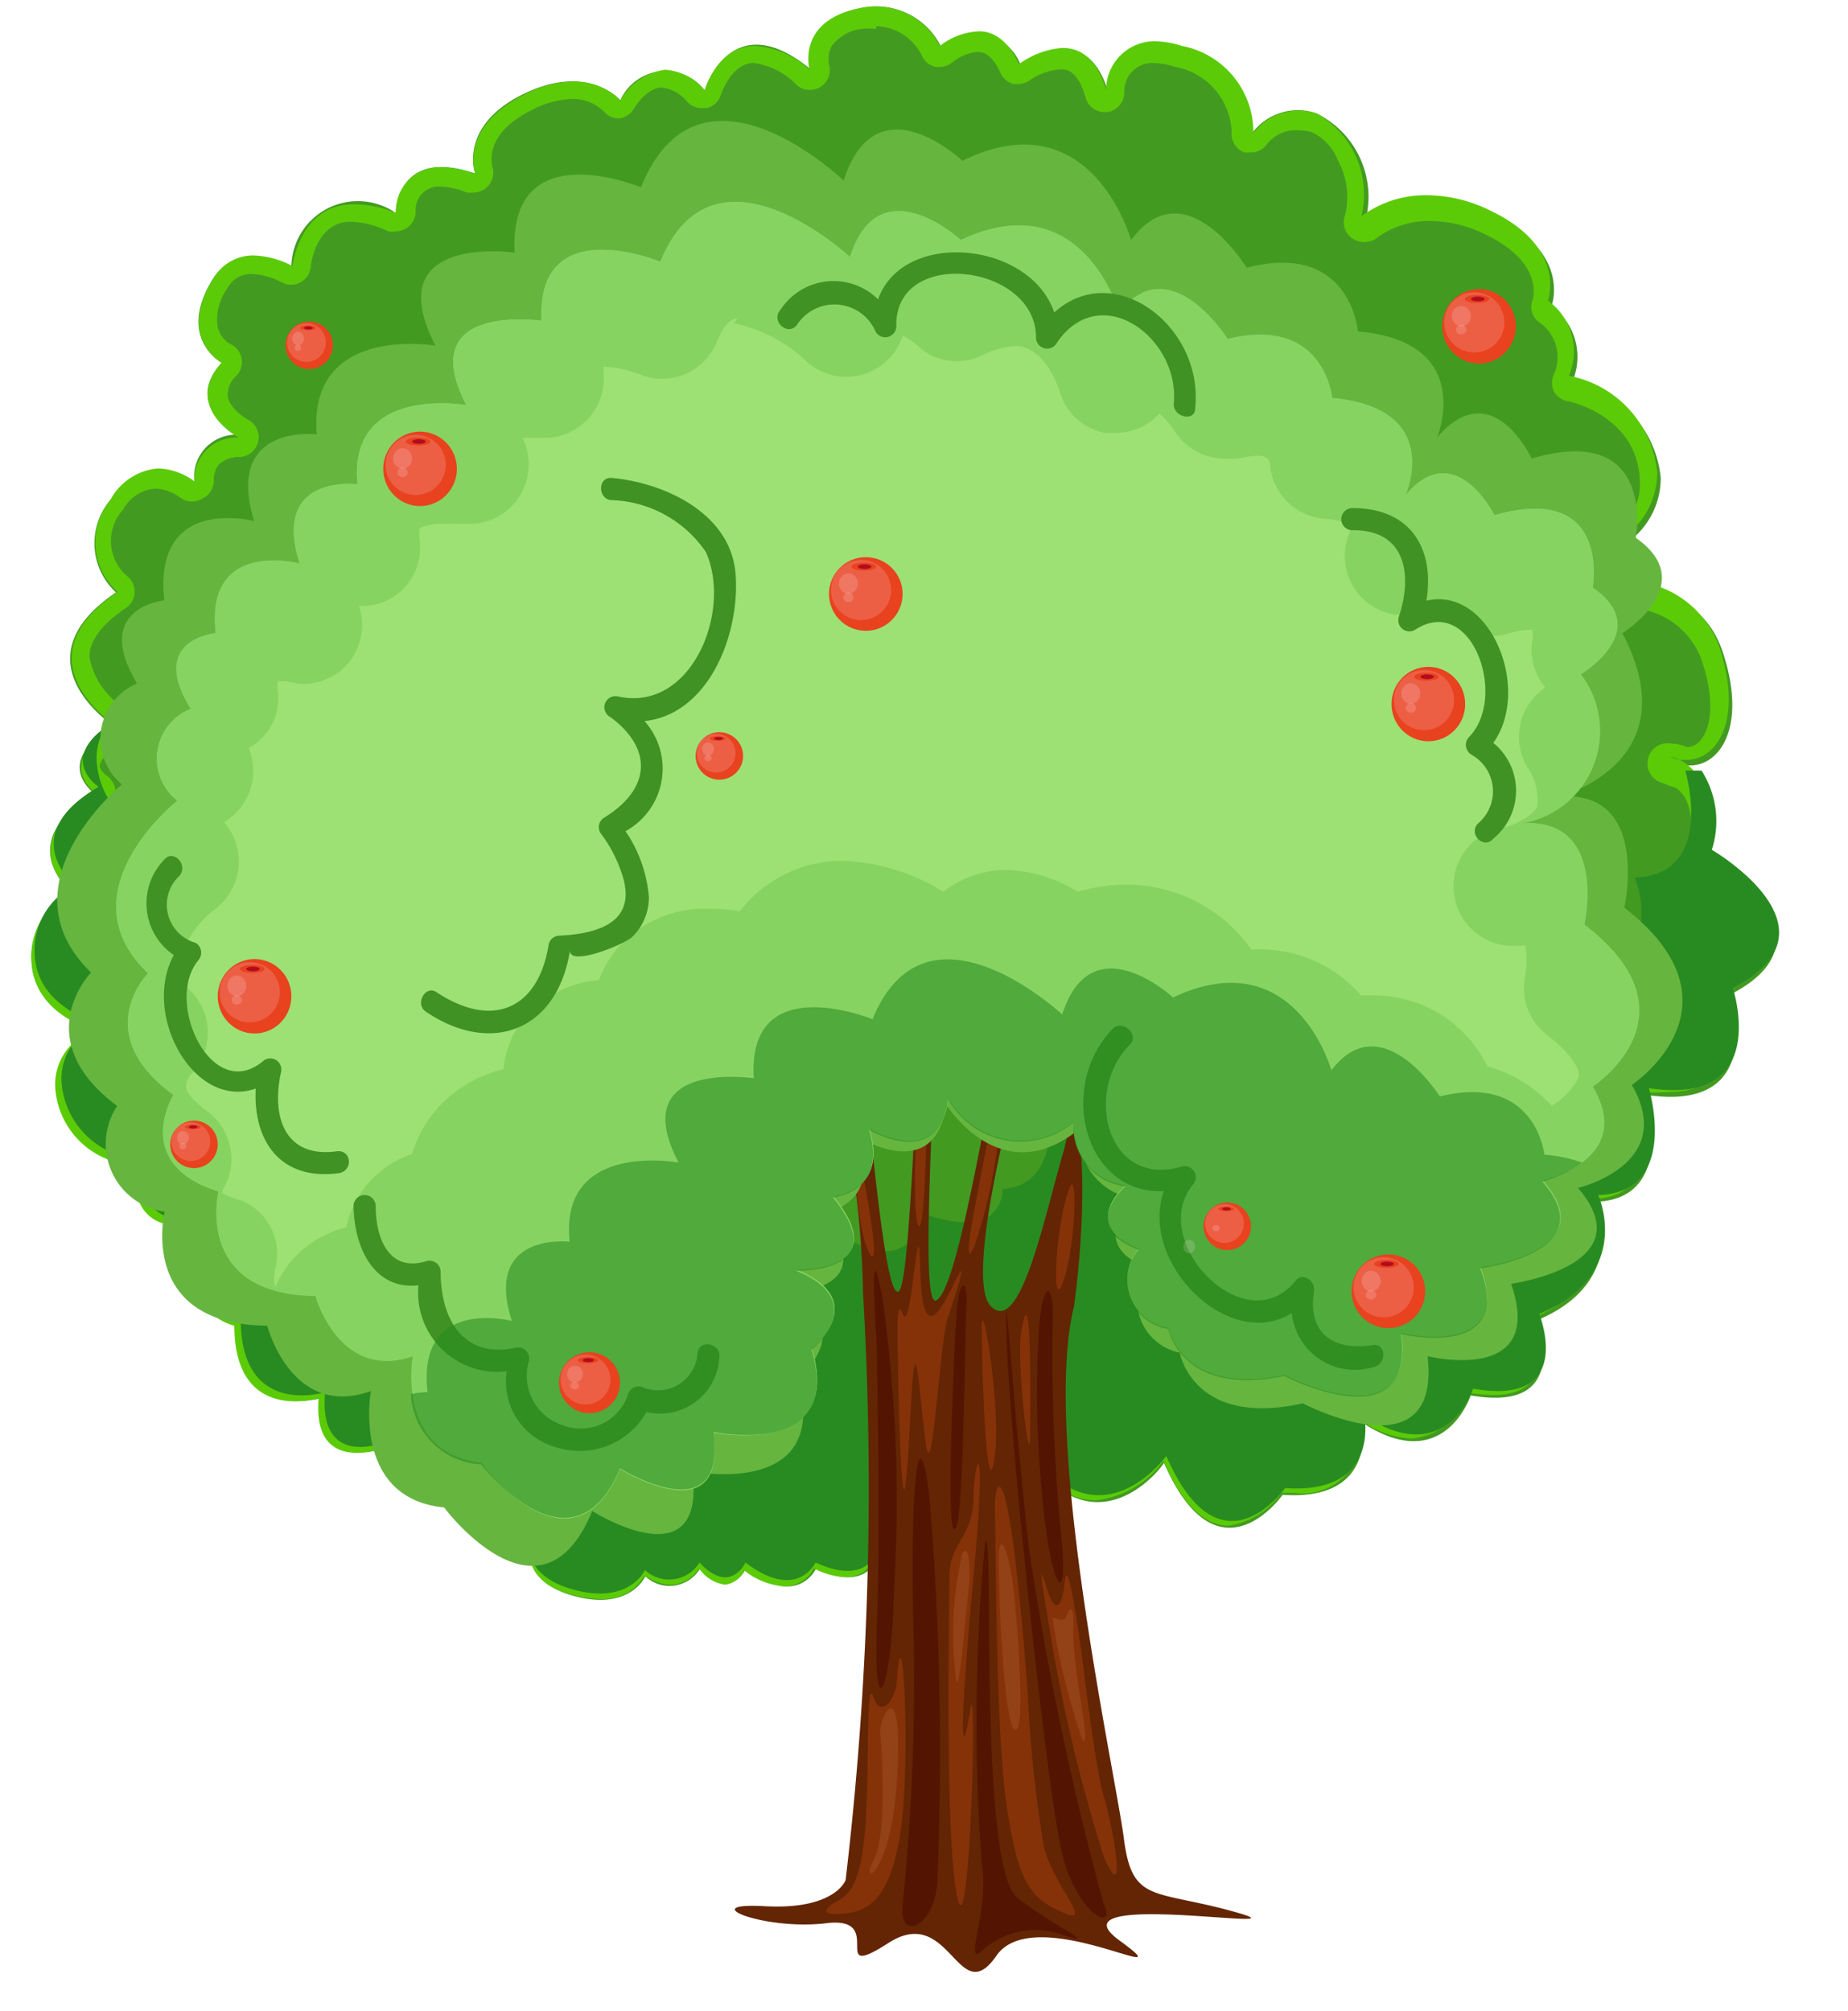 <svg xmlns="http://www.w3.org/2000/svg" viewBox="-0.8 -0.161 46.68 50.791"><title>29</title><g data-name="Layer 2"><g data-name="Layer 1"><circle cx="42.29" cy="23.01" r=".6" fill="#e8421f"/><circle cx="42.21" cy="22.94" r=".49" fill="#ffecff" opacity=".17"/><ellipse cx="42" cy="23.07" rx=".08" ry=".08" transform="rotate(-1.31 42.163 23.227)" fill="#ffecff" opacity=".17"/><ellipse cx="42" cy="22.84" rx=".15" ry=".17" transform="translate(-.5 .94)" fill="#ffecff" opacity=".17"/><ellipse cx="42.25" cy="22.57" rx=".2" ry=".06" fill="#e8421f"/><ellipse cx="42.27" cy="22.57" rx=".11" ry=".04" fill="#b20c1f"/><circle cx="28.64" cy="3.57" r=".77" fill="#e8421f"/><circle cx="28.54" cy="3.49" r=".63" fill="#ffecff" opacity=".17"/><ellipse cx="28.27" cy="3.65" rx=".11" ry=".1" transform="rotate(-1.54 28.23 3.728)" fill="#ffecff" opacity=".17"/><ellipse cx="28.27" cy="3.36" rx=".2" ry=".21" transform="rotate(-1.5 28.224 3.426)" fill="#ffecff" opacity=".17"/><ellipse cx="28.59" cy="3" rx=".26" ry=".08" fill="#e8421f"/><ellipse cx="28.61" cy="3" rx=".14" ry=".05" fill="#b20c1f"/><path d="M24.67 35.77s.5 2.22-1.12 2.34c0 0 .08 1.38-2.08.59 0 0 0 1.52-1.66.76 0 0-.46 1-1.77 0 0 0-.39.84-1.16 0a.9.9 0 0 1-1.38.19s-.39.89-1.82.49-1.05-1.37-1.05-1.37-1.84.66-1.72-1.15A1.38 1.38 0 0 1 9 36.38s-1.83.75-1.66-1.24c0 0-2.12.66-2.13-1.83 0 0-1.54-.3-.93-2.57 0 0-1.74.49-1.59-1.49a2.09 2.09 0 0 1-2-1.89 1.43 1.43 0 0 1 1-1.51S.09 25.5 0 24.17a1.82 1.82 0 0 1 1-1.8s-1.53-1.25.59-2.49c0 0-1.11-.76.48-1.71 0 0-2.51-1.63.06-3.37A1.69 1.69 0 0 1 2 12.45 1.42 1.42 0 0 1 4.11 12a1.06 1.06 0 0 1 1.13-1.18S3.79 10.1 4.8 9c0 0-1.14-.61-.24-2.09.67-1.1 2-.32 2-.32A1.68 1.68 0 0 1 9.2 5.22s0-1.68 2-1c0 0-.43-1.19 1.21-2s2.46.15 2.46.15A1.25 1.25 0 0 1 17 2.12s.66-2.2 2.69-.52c0 0-.35-1.19 1.19-1.54a1.82 1.82 0 0 1 2.11 1 1.2 1.2 0 0 1 2 .45s1.66-1.28 2.2.66c0 0 0-1.7 1.93-1.12a2.22 2.22 0 0 1 1.71 2.15 1.44 1.44 0 0 1 1.62-.5 2.35 2.35 0 0 1 1.23 2.75 3 3 0 0 1 3.24-.16c2 .93 1.47 2.28 1.47 2.28a1.58 1.58 0 0 1 .53 1.9 2.75 2.75 0 0 1 2.23 2.44 2 2 0 0 1-2 2 .67.67 0 0 1 0 .85s2.82-.67 3.56 1.53-.33 3.22-1.24 2.78c0 0 1.33.16.9 2.4 0 0 3.44 2 .53 3.49 0 0 1 3-2.12 2.53 0 0 .8 2.64-1.28 2.7 0 0 .92 2-1.49 3 0 0 .95 2.35-1.66 1.89 0 0-.67 2.06-2.75.68 0 0 .43 2-2 1.83 0 0-1.63 2.33-3-.81.04.01-2 2.8-3.93-1.01z" fill="#439a21"/><path d="M21.33.5a1.33 1.33 0 0 1 1.16.75.5.5 0 0 0 .34.28h.11a.5.5 0 0 0 .32-.12 1.19 1.19 0 0 1 .63-.26c.08 0 .35 0 .58.53a.5.5 0 0 0 .33.28h.12a.5.5 0 0 0 .3-.1 1.57 1.57 0 0 1 .78-.27c.12 0 .42 0 .62.71a.5.5 0 0 0 .48.37h.06a.5.5 0 0 0 .44-.49.71.71 0 0 1 .72-.75 2 2 0 0 1 .57.1 1.73 1.73 0 0 1 1.42 1.65.5.5 0 0 0 .33.51h.16a.5.5 0 0 0 .41-.22.93.93 0 0 1 .79-.34 1.22 1.22 0 0 1 .34.05 1.31 1.31 0 0 1 .66.72 1.93 1.93 0 0 1 .18 1.36.5.5 0 0 0 .46.69.5.5 0 0 0 .36-.12 2.24 2.24 0 0 1 1.35-.41 3.18 3.18 0 0 1 1.35.33c1.47.7 1.24 1.57 1.21 1.67a.48.48 0 0 0 .2.58 1.07 1.07 0 0 1 .34 1.3.5.5 0 0 0 0 .42.5.5 0 0 0 .34.25c.07 0 1.78.39 1.83 2a1.36 1.36 0 0 1-.33 1 1.9 1.9 0 0 1-1.19.48.51.51 0 0 0-.49.32.46.46 0 0 0 .13.52c0 .05 0 .13-.06.23a.5.5 0 0 0 .42.77h.11a4.05 4.05 0 0 1 .83-.08 2 2 0 0 1 2.14 1.29c.43 1.28.12 1.86 0 2a.46.46 0 0 1-.36.21 1.25 1.25 0 0 0-.33-.09h-.06a.5.5 0 0 0-.21 1 1.5 1.5 0 0 0 .3.11c.38.23.5.86.33 1.75a.5.5 0 0 0 .24.53c.38.22 1.46 1 1.45 1.65 0 .41-.49.75-.9 1a.5.5 0 0 0-.24.6 2 2 0 0 1-.06 1.56 1.14 1.14 0 0 1-1 .36 3.62 3.62 0 0 1-.53 0h-.07a.5.5 0 0 0-.38.17.5.5 0 0 0-.1.47 2.46 2.46 0 0 1-.07 1.74.83.83 0 0 1-.74.31.5.5 0 0 0-.41.24.51.51 0 0 0 0 .48 1.7 1.7 0 0 1 0 1.2 2.14 2.14 0 0 1-1.26 1.1.5.5 0 0 0-.27.65 1.42 1.42 0 0 1 0 1.05c-.09.14-.3.21-.62.21a3.06 3.06 0 0 1-.54-.05h-.09a.5.5 0 0 0-.47.34s-.28.81-1 .81a2 2 0 0 1-1-.39.5.5 0 0 0-.56 0 .5.5 0 0 0-.21.52 1.25 1.25 0 0 1-.18.91 1.23 1.23 0 0 1-1 .34h-.32a.5.5 0 0 0-.41.21c-.11.16-.53.62-.93.62s-.81-.48-1.18-1.34a.5.5 0 0 0-.4-.3h-.06a.5.5 0 0 0-.4.2 2 2 0 0 1-1.31.78c-.78 0-1.42-.94-1.82-1.74a.5.5 0 0 0-.93.34 2.23 2.23 0 0 1-.08 1.31.64.64 0 0 1-.52.25.49.49 0 0 0-.35.17.48.48 0 0 0-.12.36.34.34 0 0 1-.08.21.55.55 0 0 1-.37.1 3 3 0 0 1-1-.21.51.51 0 0 0-.17 0 .5.5 0 0 0-.28.09.5.5 0 0 0-.22.4c0 .11 0 .48-.36.48A1.42 1.42 0 0 1 20 39a.55.55 0 0 0-.23-.06h-.16a.47.47 0 0 0-.27.26.35.35 0 0 1-.31.17 1.33 1.33 0 0 1-.73-.31.5.5 0 0 0-.3-.06h-.13a.5.5 0 0 0-.32.27l-.05.06a.81.81 0 0 1-.28-.23.5.5 0 0 0-.38-.18h-.06a.48.48 0 0 0-.38.26.36.36 0 0 1-.28.16.77.77 0 0 1-.39-.15.53.53 0 0 0-.29-.09h-.13a.47.47 0 0 0-.3.28.73.73 0 0 1-.68.3 2.09 2.09 0 0 1-.55-.08 1.06 1.06 0 0 1-.69-.43.43.43 0 0 1 0-.28.5.5 0 0 0-.46-.68h-.17a1.84 1.84 0 0 1-.53.09.56.56 0 0 1-.4-.12.86.86 0 0 1-.12-.62.5.5 0 0 0-.19-.43.5.5 0 0 0-.3-.1h-.16a1.6 1.6 0 0 1-.44.06c-.51 0-.76-.26-.82-.86a.5.5 0 0 0-.68-.41 1.63 1.63 0 0 1-.52.1.44.44 0 0 1-.33-.1c-.06-.07-.16-.25-.12-.73a.5.5 0 0 0-.18-.43.5.5 0 0 0-.31-.11h-.15a1.75 1.75 0 0 1-.44.06c-.44 0-1-.15-1-1.41a.5.5 0 0 0-.4-.49.88.88 0 0 1-.5-.4 2.07 2.07 0 0 1 0-1.55.5.5 0 0 0-.13-.49.49.49 0 0 0-.35-.15h-.13a1.33 1.33 0 0 1-.3 0 .63.63 0 0 1-.49-.17 1.13 1.13 0 0 1-.17-.84.5.5 0 0 0-.13-.37.5.5 0 0 0-.36-.17 1.57 1.57 0 0 1-1.56-1.43.92.92 0 0 1 .61-1 .5.5 0 0 0 .34-.5.5.5 0 0 0-.38-.46S.56 25.07.5 24.13a1.32 1.32 0 0 1 .71-1.31.5.5 0 0 0 .12-.82 1 1 0 0 1-.33-.73c0-.31.33-.65.88-1a.5.5 0 0 0 0-.85s-.17-.14-.16-.25.17-.35.61-.61a.5.5 0 0 0 0-.85 1.91 1.91 0 0 1-.87-1.28c0-.41.31-.83.94-1.25a.5.5 0 0 0 0-.8 1.17 1.17 0 0 1-.09-1.67 1 1 0 0 1 .82-.53 1.12 1.12 0 0 1 .6.21.49.49 0 0 0 .56.05.5.5 0 0 0 .31-.44.64.64 0 0 1 .12-.42.74.74 0 0 1 .54-.2.5.5 0 0 0 .21-.94c-.12-.06-.47-.31-.52-.59a.67.67 0 0 1 .23-.53.5.5 0 0 0-.18-.8.71.71 0 0 1-.3-.41 1.34 1.34 0 0 1 .25-1 .66.66 0 0 1 .61-.35 1.75 1.75 0 0 1 .74.2.51.51 0 0 0 .25.07.5.5 0 0 0 .5-.45c0-.11.16-1.14 1-1.14a2.27 2.27 0 0 1 .95.24.51.51 0 0 0 .2 0 .49.49 0 0 0 .27-.08.5.5 0 0 0 .23-.41.59.59 0 0 1 .6-.64 2 2 0 0 1 .69.15.48.48 0 0 0 .17 0 .5.5 0 0 0 .47-.67c0-.07-.21-.81 1-1.41a2.3 2.3 0 0 1 1-.28 1.12 1.12 0 0 1 .82.31.49.49 0 0 0 .38.18.5.5 0 0 0 .39-.26s.31-.52.7-.52a1 1 0 0 1 .65.37.5.5 0 0 0 .36.15h.12a.5.5 0 0 0 .36-.34s.26-.8.83-.8a1.86 1.86 0 0 1 1.1.57.49.49 0 0 0 .32.11.5.5 0 0 0 .48-.64.71.71 0 0 1 .07-.47 1.11 1.11 0 0 1 .74-.43 1.73 1.73 0 0 1 .38 0zm0-.5a2.24 2.24 0 0 0-.49.06c-1.53.35-1.19 1.54-1.19 1.54a2.24 2.24 0 0 0-1.38-.6C17.31 1 17 2.12 17 2.12a1.43 1.43 0 0 0-1-.52 1.52 1.52 0 0 0-1.13.78 1.59 1.59 0 0 0-1.2-.48 2.75 2.75 0 0 0-1.25.34c-1.65.84-1.21 2-1.21 2a2.49 2.49 0 0 0-.86-.18A1.11 1.11 0 0 0 9.2 5.22 2.72 2.72 0 0 0 8.13 5C6.76 5 6.59 6.56 6.59 6.56a2.24 2.24 0 0 0-1-.27 1.15 1.15 0 0 0-1 .59C3.66 8.36 4.8 9 4.8 9c-1 1.13.43 1.89.43 1.89A1.06 1.06 0 0 0 4.11 12a1.58 1.58 0 0 0-.92-.33 1.49 1.49 0 0 0-1.19.78 1.69 1.69 0 0 0 .17 2.34c-2.57 1.73-.06 3.37-.06 3.37-1.59 1-.48 1.71-.48 1.71-2.14 1.24-.63 2.5-.63 2.5a1.82 1.82 0 0 0-1 1.8c.09 1.33 1.6 1.69 1.6 1.69a1.43 1.43 0 0 0-1 1.51 2.09 2.09 0 0 0 2 1.89c-.1 1.32.64 1.54 1.15 1.54a1.81 1.81 0 0 0 .44-.05c-.61 2.27.93 2.57.93 2.57 0 1.63.91 1.91 1.54 1.91a2.19 2.19 0 0 0 .59-.08c-.1 1.13.46 1.38.95 1.38a2.11 2.11 0 0 0 .8-.15c.12 1.09.8 1.31 1.32 1.31a2.06 2.06 0 0 0 .6-.09c-.07 1.05.52 1.27 1 1.27a2.32 2.32 0 0 0 .7-.12s-.37 1 1.05 1.37a2.52 2.52 0 0 0 .68.1 1.18 1.18 0 0 0 1.13-.59 1.22 1.22 0 0 0 .66.23.87.87 0 0 0 .72-.41.94.94 0 0 0 .66.41.62.62 0 0 0 .48-.36 1.79 1.79 0 0 0 1 .4.85.85 0 0 0 .76-.45 1.9 1.9 0 0 0 .8.22c.83 0 .86-1 .86-1a3.37 3.37 0 0 0 1.13.24c1 0 .95-.84.95-.84 1.62-.12 1.12-2.34 1.12-2.34.78 1.55 1.58 2 2.26 2a2.46 2.46 0 0 0 1.71-1c.54 1.26 1.13 1.64 1.64 1.64a2 2 0 0 0 1.34-.83h.32a1.49 1.49 0 0 0 1.66-1.85 2.4 2.4 0 0 0 1.31.48 1.67 1.67 0 0 0 1.43-1.16 3.59 3.59 0 0 0 .63.06c1.82 0 1-1.95 1-1.95 2.41-1 1.49-3 1.49-3 2.07-.05 1.28-2.7 1.28-2.7a4.16 4.16 0 0 0 .6 0c2.38 0 1.51-2.58 1.51-2.58 2.91-1.53-.53-3.49-.53-3.49.31-1.6-.28-2.14-.64-2.32a1 1 0 0 1-.25-.08.9.9 0 0 1 .25.08h.17c.77 0 1.45-1 .82-2.88a2.52 2.52 0 0 0-2.61-1.63 4.54 4.54 0 0 0-.95.1.67.67 0 0 0 0-.85 2 2 0 0 0 2-2 2.75 2.75 0 0 0-2.23-2.44 1.58 1.58 0 0 0-.53-1.9s.5-1.35-1.47-2.28a3.65 3.65 0 0 0-1.57-.38 2.72 2.72 0 0 0-1.67.53 2.35 2.35 0 0 0-1.14-2.6 1.7 1.7 0 0 0-.45-.07 1.43 1.43 0 0 0-1.14.57 2.22 2.22 0 0 0-1.8-2.2 2.43 2.43 0 0 0-.71-.12 1.23 1.23 0 0 0-1.21 1.24c-.23-.83-.67-1.07-1.1-1.07a2.1 2.1 0 0 0-1.1.41c-.29-.64-.68-.83-1-.83a1.7 1.7 0 0 0-1 .37 1.83 1.83 0 0 0-1.62-1z" fill="#5bcb07"/><path d="M1.09 22.2s-1.53-1.25.6-2.49c0 0-1-.66.18-1.51a1.43 1.43 0 0 0-.22.94 2.09 2.09 0 0 0 2 1.89c-.15 2 1.59 1.49 1.59 1.49-.61 2.27.93 2.57.93 2.57 0 2.49 2.13 1.83 2.13 1.83-.17 2 1.66 1.24 1.66 1.24a1.38 1.38 0 0 0 1.92 1.22c-.12 1.82 1.72 1.15 1.72 1.15s-.37 1 1.05 1.37 1.82-.49 1.82-.49a.9.9 0 0 0 1.38-.19c.77.89 1.16 0 1.16 0 1.31.93 1.77 0 1.77 0 1.62.77 1.66-.76 1.66-.76 2.16.79 2.08-.59 2.08-.59 1.62-.12 1.12-2.34 1.12-2.34 1.93 3.82 4 1 4 1 1.35 3.14 3 .81 3 .81 2.4.2 2-1.83 2-1.83 2.08 1.39 2.75-.68 2.75-.68C39.94 27.31 39 25 39 25c2.41-1 1.49-3 1.49-3 2.07-.06 1.28-2.7 1.28-2.7h.41a2.36 2.36 0 0 1 .26 2s3.44 2 .53 3.49c0 0 1 3-2.12 2.53 0 0 .8 2.64-1.28 2.7 0 0 .92 2-1.49 3 0 0 .95 2.35-1.67 1.89 0 0-.67 2.06-2.75.68 0 0 .43 2-2 1.83 0 0-1.63 2.33-3-.81 0 0-2 2.79-4-1 0 0 .5 2.22-1.12 2.34 0 0 .08 1.38-2.08.59 0 0 0 1.52-1.66.76 0 0-.46 1-1.77 0 0 0-.38.84-1.16 0a.9.9 0 0 1-1.38.19s-.39.89-1.82.49-1.05-1.37-1.05-1.37-1.84.66-1.72-1.15a1.38 1.38 0 0 1-1.92-1.22S7.24 37 7.41 35c0 0-2.12.66-2.13-1.83 0 0-1.54-.3-.93-2.57 0 0-1.74.49-1.59-1.49a2.09 2.09 0 0 1-2-1.89 1.43 1.43 0 0 1 1-1.51S.17 25.33.08 24a1.82 1.82 0 0 1 1.01-1.8z" fill="#288b21"/><path d="M20.27 27a24.29 24.29 0 0 1 .73 5.49 84.35 84.35 0 0 1-.44 14.83s-.26.76-2.05.66 0 .62 1.56.43 0 1.51 1.57.5 1.76 1.72 2.73.32 4.92.94 3.1-.39 5-.13 2.94-.71-2.61-.21-2.82-1.85-2.09-10.14-1.26-13.45c.44-3.31.1-5.68-.24-4-.49 1.64-1.1 4.76-1.86 4s.9-6.58.9-6.58-.29-2.47-.58-.34c-.5 2.14-1.16 6.48-1.7 6.77s.25-8.58-.12-8.79-.45 8.43-.84 8.57-.77-5.33-1-6.38-.76-.36-.62.92z" fill="#632503"/><path d="M22 47.93a54.82 54.82 0 0 0 .27-7.19c-.07-2.85.09-5.5.4-3.17a77.15 77.15 0 0 1 .21 9.67c0 1.25-1 1.69-.88.69z" fill="#531402"/><path d="M27.08 47.93a76.85 76.85 0 0 1-1.89-9c-.36-3-.64-7.75-.56-5.23s1 11.2 1.38 12.87 1.43 2.07 1.07 1.36z" fill="#531402"/><path d="M24.89 47.76c-1-.83-.56-9.87-.81-8.94A48 48 0 0 0 24 46.9c.2 1.22-.48 2.61 0 2.21a2 2 0 0 1 2.09-.39c.91.28-.29-.24-1.2-.96z" fill="#531402"/><path d="M21.35 33.88c0 .8.1 4.26 0 7s.39 1.58.43-.87a36.39 36.39 0 0 0-.3-7.45c-.33-1.71-.17.55-.13 1.32z" fill="#531402"/><path d="M23.36 38.38c.19-.54.21-4.82.25-5.56s-.19-.69-.25.22-.3 6.15 0 5.34z" fill="#531402"/><path d="M25.45 33.3a26.55 26.55 0 0 0 .14 4.91c.23 1.92.59 2.15.42.46a46.26 46.26 0 0 1-.22-5.36c.05-.98-.21-1.31-.34-.01z" fill="#531402"/><path d="M21.86 42.21c0 .53-.41 1.05-.59.5s-.13 1.29-.17 2.4-.1 2.39-.68 2.7-.37.43.23.34 1.12-.54 1.33-2.31.02-5.49-.12-3.63z" fill="#853209"/><path d="M26.52 41.6c.06.41.34 2.88.57 3.64s.59 2.82 0 1.52a40.86 40.86 0 0 1-1.39-5.85c-.17-1-.29-1.75-.07-1s.4.52.47-.14.33 1.18.42 1.83z" fill="#853209"/><path d="M25.16 42.58a32.43 32.43 0 0 0 .41 3.91c.26 1 1.29 2 .48 1.65s-1.13-.73-1.42-2.68-.27-6.76-.3-7.48.33-1.98.83 4.6z" fill="#853209"/><path d="M23.7 43.06c.2-1.37 0 6.2-.32 4.7s-.2-7.24-.2-8.1.6-1 .61-2 .36-1.86 0 2-.32 4.83-.09 3.4z" fill="#853209"/><path d="M21.89 34.82c0-.84-.1-2.36.12-1.79s.39-3.14.44-1.08.61.78.91.18 0 .33-.22 1-.39 4.55-.57 3.06-.25-2.95-.36-.84-.21 3.65-.32-.53z" fill="#853209"/><path d="M24.38 27.6c-.14.52-.56 2.69-.67 3.38s0 .89.4-.68.56-3.96.27-2.7z" fill="#853209"/><path d="M22.63 25.66c0 .36 0 5.55-.24 5.12s.13-6.46.24-5.12z" fill="#853209"/><path d="M20.95 29.3c.08.28.54 2.75.21 2.19s-.48-3.22-.21-2.19z" fill="#853209"/><path d="M26.16 30c-.32 1-.4 3.16-.08 2.14s.35-3.09.08-2.14z" fill="#853209"/><path d="M24 33.33c0 1.4.13 4.59.32 3.35S24 32.49 24 33.33z" fill="#853209"/><path d="M25 33.45c-.14.71.21 3.64.22 2.67s.04-4.19-.22-2.67z" fill="#853209"/><g opacity=".41" fill="#a6552b"><path d="M24.44 39.8c0 .81.15 3.78.42 3.73s0-3.3-.11-3.93-.39-1.44-.31.2z"/><path d="M26.31 41.05c0 1.05.46 2.91.24 2.75a16.87 16.87 0 0 1-.75-3c-.06-.28.23.13.35-.17s.18-.15.16.42z"/><path d="M23.69 39.76c-.08.59-.29 3.43-.36 2.31a8.76 8.76 0 0 1 .18-3c.21-.33.18.69.18.69z"/><path d="M21.43 43.53s.23 2.58-.16 3.28.44.48.59-2.06-.36-1.75-.43-1.22z"/></g><path d="M14.16 38s2.89 1.83 2.53-1c0 0 3.51.7 2.67-2.34 0 0 1.64-1.36-.41-2.18 0 0 2.68.08 1-2 0 0 1.49-.13 1-1.89 0 0 1.88 1.15 2.15-.86 0 0 1.38 2.25 3.38.61a1.6 1.6 0 0 0 1.39 1.77s-1.3 1.15.34 1.75A1.34 1.34 0 0 0 29 34s.33 1.9 3.11 1.28c0 0 3.5 1.85 3.15-1.19 0 0 3 .74 2.11-1.83 0 0 3.38-.45 1.69-2.42 0 0 2.52-.59 1.36-2.6 0 0 3-2-.19-4.48 0 0 .67-3-1.66-2.8 0 0 3.34-.84 1.61-4.13 0 0 2-1.24.34-2.41 0 0 .53-2.93-2.63-2 0 0-1-2.16-2.39-.53 0 0 1-2.42-2-2.68 0 0-.18-2.29-2.81-1.61 0 0-1.55-2.54-2.92-.7 0 0-1-3.6-4.26-2 0 0-2.18-2.07-3 .5 0 0-3.64-3.5-5.12.17 0 0-3.35-1.4-3.19 1.65 0 0-3.47-.5-2 2.35 0 0-3.22-.56-3 2.24 0 0-2.34-.29-1.58 2.19 0 0-2.56-.68-2.27 2 0 0-1.84.18-.69 2.1a1.51 1.51 0 0 0-.38 2.55S-.8 22.17 1.5 24.4c0 0-1.62 1.67.66 3.37a1.73 1.73 0 0 0 1.2 2.67s-.7 2.85 2.59 2.88c0 0 .61 2.37 2.62 1.65 0 0-.5 2.71 1.85 2.94 0 .01 2.44 3.25 3.74.09z" fill="#66b53f"/><path d="M14.86 36.94s2.72 1.68 2.36-.92c0 0 3.3.66 2.49-2.12 0 0 1.52-1.22-.4-2 0 0 2.52.09.94-1.85 0 0 1.4-.11.91-1.71 0 0 1.77 1.06 2-.77a2.09 2.09 0 0 0 3.17.58 1.48 1.48 0 0 0 1.31 1.62s-1.21 1 .33 1.6a1.22 1.22 0 0 0 .75 2s.32 1.73 2.93 1.19c0 0 3.3 1.71 2.95-1.06 0 0 2.85.69 2-1.66 0 0 3.17-.38 1.57-2.19 0 0 2.36-.52 1.26-2.37 0 0 2.78-1.8-.21-4.09 0 0 .61-2.69-1.57-2.56a2.36 2.36 0 0 0 1.48-3.76s1.87-1.12.3-2.19c0 0 .48-2.67-2.48-1.83 0 0-1-2-2.25-.5 0 0 1-2.2-1.85-2.46 0 0-.19-2.09-2.64-1.49 0 0-1.47-2.33-2.74-.66 0 0-.92-3.29-4-1.84 0 0-2.06-1.9-2.8.43 0 0-3.44-3.21-4.79.12 0 0-3.14-1.3-3 1.49 0 0-3.26-.48-1.9 2.13 0 0-3-.53-2.75 2 0 0-2.19-.28-1.46 2 0 0-2.4-.64-2.12 1.76 0 0-1.73.15-.63 1.91a1.35 1.35 0 0 0-.34 2.32s-2.91 2.3-.74 4.36c0 0-1.5 1.51.64 3.07 0 0-1.08 1.75 1.14 2.44 0 0-.64 2.6 2.45 2.64 0 0 .59 2.16 2.46 1.52 0 0-.45 2.46 1.75 2.69-.03.06 2.28 3.03 3.48.16z" fill="#87d362"/><path d="M14.86 36.94s2.72 1.68 2.36-.92c0 0 3.3.66 2.49-2.12 0 0 1.52-1.22-.4-2 0 0 2.52.09.94-1.85 0 0 1.4-.11.91-1.71 0 0 1.77 1.06 2-.77a2.09 2.09 0 0 0 3.17.58 1.48 1.48 0 0 0 1.31 1.62s-1.21 1 .33 1.6a1.22 1.22 0 0 0 .75 2s.32 1.73 2.93 1.19c0 0 3.3 1.71 2.95-1.06 0 0 2.85.69 2-1.66 0 0 3.17-.38 1.57-2.19 0 0 2.36-.52 1.26-2.37 0 0 2.78-1.8-.21-4.09 0 0 .61-2.69-1.57-2.56a2.36 2.36 0 0 0 1.48-3.76s1.87-1.12.3-2.19c0 0 .48-2.67-2.48-1.83 0 0-1-2-2.25-.5 0 0 1-2.2-1.85-2.46 0 0-.19-2.09-2.64-1.49 0 0-1.47-2.33-2.74-.66 0 0-.92-3.29-4-1.84 0 0-2.06-1.9-2.8.43 0 0-3.44-3.21-4.79.12 0 0-3.14-1.3-3 1.49 0 0-3.26-.48-1.9 2.13 0 0-3-.53-2.75 2 0 0-2.19-.28-1.46 2 0 0-2.4-.63-2.12 1.76 0 0-1.73.15-.63 1.91a1.35 1.35 0 0 0-.34 2.32s-2.91 2.3-.74 4.36c0 0-1.5 1.51.64 3.07 0 0-1.08 1.75 1.14 2.44 0 0-.64 2.6 2.45 2.64 0 0 .59 2.16 2.46 1.52 0 0-.45 2.46 1.75 2.69-.03.06 2.28 3.03 3.48.16z" fill="#87d362"/><path d="M17.73 8a3.8 3.8 0 0 1 1.88 1A1.49 1.49 0 0 0 22 8.31a2.17 2.17 0 0 1 .37.25 1.41 1.41 0 0 0 1 .4 1.54 1.54 0 0 0 .65-.15 2.07 2.07 0 0 1 .83-.23c.72 0 1.07 1 1.11 1.12a1.48 1.48 0 0 0 1.14 1.07h.29a1.5 1.5 0 0 0 1.1-.49 2.61 2.61 0 0 1 .38.44 1.49 1.49 0 0 0 1.26.7 1.47 1.47 0 0 0 .35 0 2.09 2.09 0 0 1 .47-.07c.11 0 .31 0 .33.23a1.5 1.5 0 0 0 1.36 1.36 1.73 1.73 0 0 1 .65.15 1.14 1.14 0 0 1 0 .2 1.5 1.5 0 0 0 2.28 1.79 1.44 1.44 0 0 0 1.31.82 1.55 1.55 0 0 0 .42-.06 2.4 2.4 0 0 1 .61-.1 1.34 1.34 0 0 1 0 .23 1.51 1.51 0 0 0 .32 1.23 1.51 1.51 0 0 0-.46 2 1.45 1.45 0 0 1 .26 1c-.12.28-.65.49-.78.52a1.5 1.5 0 0 0 .35 3h.13a2.32 2.32 0 0 1 0 .74 1.5 1.5 0 0 0 .55 1.52c.63.49.8.84.8 1s-.29.51-.5.66l-.18.13a3.39 3.39 0 0 0-1.63-1 3.18 3.18 0 0 0-3-1.79h-.19a3.36 3.36 0 0 0-2.36-1.16 2.59 2.59 0 0 0-.41 0 3.86 3.86 0 0 0-3.15-1.64 4.45 4.45 0 0 0-1.24.18 3.58 3.58 0 0 0-1.79-.55 2.58 2.58 0 0 0-1.6.55 5.18 5.18 0 0 0-2.53-.78 3.26 3.26 0 0 0-2.61 1.27 4.83 4.83 0 0 0-.76-.06 2.93 2.93 0 0 0-2.23.88 2.75 2.75 0 0 0-.57.92 2.74 2.74 0 0 0-2.09 1.25 2.37 2.37 0 0 0-.32 1 3.27 3.27 0 0 0-1.68 1 3 3 0 0 0-.63 1.14 2.57 2.57 0 0 0-1.25.92 2.51 2.51 0 0 0-.41.93 2.7 2.7 0 0 0-1.36.82 2.65 2.65 0 0 0-.44.7 1.1 1.1 0 0 1 0-.46 1.45 1.45 0 0 0-1-1.78 1.48 1.48 0 0 1-.33-.14v-.07a1.5 1.5 0 0 0-.39-2c-.41-.3-.53-.52-.53-.59A.52.52 0 0 1 4 27a1.51 1.51 0 0 0 0-2.15c-.35-.33-.34-.53-.33-.61a2.74 2.74 0 0 1 1-1.47 1.51 1.51 0 0 0 .19-2.17 1.5 1.5 0 0 0 .62-1.87 1.57 1.57 0 0 0 .43-.35 1.47 1.47 0 0 0 .3-1.17v-.16a1.48 1.48 0 0 1 .27 0 1.46 1.46 0 0 0 .4.06 1.48 1.48 0 0 0 1.06-.46 1.51 1.51 0 0 0 .33-1.51h.1a1.45 1.45 0 0 0 1-.41 1.49 1.49 0 0 0 .43-1.25 1 1 0 0 1 0-.3 1.39 1.39 0 0 1 .64-.11 2.76 2.76 0 0 1 .37 0h.26a1.49 1.49 0 0 0 1.2-.62 1.51 1.51 0 0 0 .13-1.55 3 3 0 0 1 .35 0h.22a1.49 1.49 0 0 0 1-.4 1.5 1.5 0 0 0 .48-1.2 1.7 1.7 0 0 1 0-.2 2.94 2.94 0 0 1 .9.19 1.49 1.49 0 0 0 1.15 0 1.5 1.5 0 0 0 .81-.82c.24-.58.43-.58.52-.58z" fill="#aaea80" opacity=".63"/><path d="M21.84 8.06a.28.28 0 0 1-.52.16 1.13 1.13 0 0 0-2-.16c-.24.27-.65-.12-.41-.39a1.6 1.6 0 0 1 2.47-.27c.63-1.78 3.84-1.47 4.45.33 1.52-1.37 3.78.36 3.56 2.42 0 .36-.58.22-.54-.13C29 8.37 27 6.89 25.9 8.49a.28.28 0 0 1-.53-.13c0-1.85-3.55-2.3-3.53-.3z" fill="#3f9223"/><path d="M27.73 26.23c-1.17 1.19-.56 3.63 1.32 3.07a.28.28 0 0 1 .28.46c-1.16 1.43 1.33 4 2.59 2.43.19-.24.51 0 .47.26-.17 1.09.52 1.51 1.48 1.36.36-.06.37.51 0 .56A1.6 1.6 0 0 1 31.83 33c-1.6 1-3.87-1.29-3.23-3.08-2 .1-2.72-2.65-1.28-4.11.26-.23.68.19.41.42z" fill="#3f9223"/><path d="M36.53 20.64a1.06 1.06 0 0 0-.16-1.74.29.29 0 0 1-.07-.44c1-1 .08-3.64-1.35-2.72a.28.28 0 0 1-.42-.31c.37-1.1.16-2.22-1.17-2.2a.28.28 0 0 1 0-.56c1.52 0 2.08 1.08 1.87 2.34 1.6-.38 2.67 2.22 1.69 3.59a1.56 1.56 0 0 1 0 2.42c-.23.28-.64-.11-.39-.38z" fill="#3f9223"/><path d="M3.34 21.56c.22-.29.62.1.4.39a1 1 0 0 0 .4 1.7.29.29 0 0 1 .07.44c-.87 1.05.33 3.61 1.62 2.56a.28.28 0 0 1 .47.26c-.26 1.17.12 2.2 1.44 2 .36 0 .37.52 0 .56-1.51.19-2.15-.88-2.08-2.14-1.56.55-2.89-1.87-2.07-3.37a1.58 1.58 0 0 1-.25-2.4z" fill="#3f9223"/><path d="M8.69 30.3c0 .82.34 1.68 1.28 1.39a.28.28 0 0 1 .36.26c0 1.22.58 2.2 1.88 1.93a.28.28 0 0 1 .35.33 1.31 1.31 0 0 0 .82 1.61 1.26 1.26 0 0 0 1.68-.75.28.28 0 0 1 .34-.21 1 1 0 0 0 1.42-.86c.06-.36.61-.22.55.13a1.5 1.5 0 0 1-1.84 1.37 1.94 1.94 0 0 1-2.28.89A1.72 1.72 0 0 1 12 34.47a2 2 0 0 1-2.23-2.17c-1.1.12-1.62-.91-1.64-2a.28.28 0 0 1 .56 0z" fill="#3f9223"/><path d="M15.48 18.05a1.8 1.8 0 0 1-.48 2.78 3.45 3.45 0 0 1 .59 1.66 1.38 1.38 0 0 1-.41 1c-.17.19-1.64.79-1.58.34-.32 2.05-2 2.67-3.64 1.56-.3-.2 0-.69.27-.49 1.41.93 2.57.43 2.83-1.21a.28.28 0 0 1 .26-.22c1.08-.05 2-.39 1.58-1.59a3.48 3.48 0 0 0-.53-1 .28.28 0 0 1 .09-.39c1.19-.73 1.23-1.75.16-2.54a.28.28 0 0 1 .2-.52c1.85.4 2.88-2.16 2.21-3.65a3 3 0 0 0-2.37-1.31c-.36 0-.38-.6 0-.56 1.32.12 3 .89 3.12 2.42s-.68 3.55-2.3 3.72z" fill="#3f9223"/><path d="M12.13 33.2c-.73-2.26 1.46-2 1.46-2-.27-2.56 2.75-2 2.75-2-1.36-2.62 1.9-2.13 1.9-2.13-.17-2.79 3-1.49 3-1.49 1.36-3.33 4.79-.12 4.79-.12.75-2.33 2.8-.43 2.8-.43 3.09-1.45 4 1.84 4 1.84 1.27-1.67 2.74.66 2.74.66C38 26.93 38.21 29 38.21 29a3.63 3.63 0 0 1 .95.2 2.92 2.92 0 0 1-1 .48c1.59 1.81-1.57 2.19-1.57 2.19.89 2.35-2 1.66-2 1.66.35 2.77-2.95 1.06-2.95 1.06-2.61.54-2.93-1.19-2.93-1.19a1.22 1.22 0 0 1-.75-2c-1.54-.56-.33-1.6-.33-1.6a1.48 1.48 0 0 1-1.31-1.62 2.09 2.09 0 0 1-3.17-.58c-.24 1.83-2 .77-2 .77.49 1.6-.91 1.71-.91 1.71 1.58 1.94-.94 1.85-.94 1.85 1.92.77.4 2 .4 2 .82 2.77-2.48 2.07-2.48 2.07.35 2.6-2.36.92-2.36.92-1.2 2.87-3.51-.1-3.51-.1a1.86 1.86 0 0 1-1.77-1.77A1.57 1.57 0 0 1 10 35c-.28-2.43 2.13-1.8 2.13-1.8z" fill="#288b21" opacity=".57"/><ellipse cx="35.28" cy="17.62" rx=".93" ry=".94" fill="#e8421f"/><circle cx="35.17" cy="17.52" r=".76" fill="#ffecff" opacity=".17"/><ellipse cx="34.84" cy="17.71" rx=".13" ry=".12" transform="rotate(-1.46 35.097 17.716)" fill="#ffecff" opacity=".17"/><ellipse cx="34.84" cy="17.36" rx=".24" ry=".26" transform="rotate(-1.48 34.62 17.483)" fill="#ffecff" opacity=".17"/><ellipse cx="35.23" cy="16.93" rx=".31" ry=".1" fill="#e8421f"/><ellipse cx="35.25" cy="16.93" rx=".17" ry=".06" fill="#b20c1f"/><ellipse cx="5.63" cy="25" rx=".93" ry=".94" fill="#e8421f"/><circle cx="5.51" cy="24.9" r=".76" fill="#ffecff" opacity=".17"/><ellipse cx="5.18" cy="25.09" rx=".13" ry=".12" transform="rotate(-1.24 5.275 25.01)" fill="#ffecff" opacity=".17"/><ellipse cx="5.18" cy="24.74" rx=".24" ry=".26" transform="rotate(-1.4 5.02 24.62)" fill="#ffecff" opacity=".17"/><ellipse cx="5.57" cy="24.31" rx=".31" ry=".1" fill="#e8421f"/><ellipse cx="5.59" cy="24.31" rx=".17" ry=".06" fill="#b20c1f"/><circle cx="14.09" cy="34.76" r=".77" fill="#e8421f"/><circle cx="13.99" cy="34.68" r=".63" fill="#ffecff" opacity=".17"/><ellipse cx="13.72" cy="34.83" rx=".11" ry=".1" transform="rotate(-1.25 13.829 34.99)" fill="#ffecff" opacity=".17"/><ellipse cx="13.72" cy="34.54" rx=".2" ry=".21" transform="rotate(-1.49 13.782 34.407)" fill="#ffecff" opacity=".17"/><ellipse cx="14.05" cy="34.19" rx=".26" ry=".08" fill="#e8421f"/><ellipse cx="14.06" cy="34.19" rx=".14" ry=".05" fill="#b20c1f"/><circle cx="34.27" cy="32.45" r=".93" fill="#e8421f"/><circle cx="34.15" cy="32.35" r=".76" fill="#ffecff" opacity=".17"/><ellipse cx="33.83" cy="32.54" rx=".13" ry=".12" transform="rotate(-1.57 33.862 32.583)" fill="#ffecff" opacity=".17"/><ellipse cx="33.83" cy="32.19" rx=".24" ry=".26" transform="rotate(-1.47 33.893 32.01)" fill="#ffecff" opacity=".17"/><ellipse cx="34.22" cy="31.76" rx=".31" ry=".1" fill="#e8421f"/><ellipse cx="34.24" cy="31.76" rx=".17" ry=".06" fill="#b20c1f"/><circle cx="21.07" cy="14.84" r=".93" fill="#e8421f"/><circle cx="20.95" cy="14.74" r=".76" fill="#ffecff" opacity=".17"/><ellipse cx="20.63" cy="14.93" rx=".13" ry=".12" transform="rotate(-1.25 20.466 14.892)" fill="#ffecff" opacity=".17"/><ellipse cx="20.63" cy="14.58" rx=".24" ry=".26" transform="rotate(-1.36 20.472 14.568)" fill="#ffecff" opacity=".17"/><ellipse cx="21.02" cy="14.15" rx=".31" ry=".1" fill="#e8421f"/><ellipse cx="21.04" cy="14.15" rx=".17" ry=".06" fill="#b20c1f"/><ellipse cx="9.81" cy="11.68" rx=".93" ry=".94" fill="#e8421f"/><circle cx="9.7" cy="11.58" r=".76" fill="#ffecff" opacity=".17"/><ellipse cx="9.37" cy="11.77" rx=".13" ry=".12" transform="rotate(-1.57 9.328 11.807)" fill="#ffecff" opacity=".17"/><ellipse cx="9.37" cy="11.42" rx=".24" ry=".26" transform="rotate(-1.52 9.273 11.433)" fill="#ffecff" opacity=".17"/><ellipse cx="9.76" cy="10.99" rx=".31" ry=".1" fill="#e8421f"/><ellipse cx="9.78" cy="10.99" rx=".17" ry=".06" fill="#b20c1f"/><ellipse cx="36.56" cy="8.08" rx=".93" ry=".94" fill="#e8421f"/><circle cx="36.44" cy="7.98" r=".76" fill="#ffecff" opacity=".17"/><ellipse cx="36.11" cy="8.17" rx=".13" ry=".12" transform="rotate(-1.57 36.022 8.158)" fill="#ffecff" opacity=".17"/><ellipse cx="36.11" cy="7.82" rx=".24" ry=".26" transform="rotate(-1.42 36.222 7.712)" fill="#ffecff" opacity=".17"/><ellipse cx="36.51" cy="7.39" rx=".31" ry=".1" fill="#e8421f"/><ellipse cx="36.53" cy="7.39" rx=".17" ry=".06" fill="#b20c1f"/><circle cx="17.37" cy="18.93" r=".6" fill="#e8421f"/><circle cx="17.29" cy="18.86" r=".49" fill="#ffecff" opacity=".17"/><ellipse cx="17.09" cy="18.98" rx=".09" ry=".08" transform="rotate(-1.64 17.197 19.114)" fill="#ffecff" opacity=".17"/><ellipse cx="17.08" cy="18.76" rx=".15" ry=".17" transform="rotate(-1.47 16.914 18.538)" fill="#ffecff" opacity=".17"/><ellipse cx="17.33" cy="18.49" rx=".2" ry=".06" fill="#e8421f"/><ellipse cx="17.35" cy="18.49" rx=".11" ry=".04" fill="#b20c1f"/><circle cx="4.1" cy="28.74" r=".6" fill="#e8421f"/><circle cx="4.02" cy="28.67" r=".49" fill="#ffecff" opacity=".17"/><ellipse cx="3.82" cy="28.79" rx=".09" ry=".08" transform="rotate(-1.31 3.606 28.91)" fill="#ffecff" opacity=".17"/><ellipse cx="3.82" cy="28.57" rx=".15" ry=".17" transform="rotate(-1.47 3.922 28.506)" fill="#ffecff" opacity=".17"/><ellipse cx="4.07" cy="28.3" rx=".2" ry=".06" fill="#e8421f"/><ellipse cx="4.08" cy="28.3" rx=".11" ry=".04" fill="#b20c1f"/><circle cx="30.2" cy="30.81" r=".6" fill="#e8421f"/><circle cx="30.13" cy="30.74" r=".49" fill="#ffecff" opacity=".17"/><ellipse cx="29.92" cy="30.86" rx=".09" ry=".08" transform="rotate(-1.48 29.8 30.972)" fill="#ffecff" opacity=".17"/><ellipse cx="29.92" cy="30.64" rx=".15" ry=".17" transform="translate(-.68 .68)" fill="#ffecff" opacity=".17"/><ellipse cx="30.17" cy="30.37" rx=".2" ry=".06" fill="#e8421f"/><ellipse cx="30.18" cy="30.37" rx=".11" ry=".04" fill="#b20c1f"/><circle cx="7.01" cy="8.56" r=".6" fill="#e8421f"/><circle cx="6.94" cy="8.49" r=".49" fill="#ffecff" opacity=".17"/><ellipse cx="6.73" cy="8.62" rx=".08" ry=".08" transform="rotate(-1.65 6.82 8.78)" fill="#ffecff" opacity=".17"/><ellipse cx="6.73" cy="8.39" rx=".15" ry=".17" transform="rotate(-1.37 6.591 8.444)" fill="#ffecff" opacity=".17"/><ellipse cx="6.98" cy="8.12" rx=".2" ry=".06" fill="#e8421f"/><ellipse cx="6.99" cy="8.12" rx=".11" ry=".04" fill="#b20c1f"/></g></g></svg>